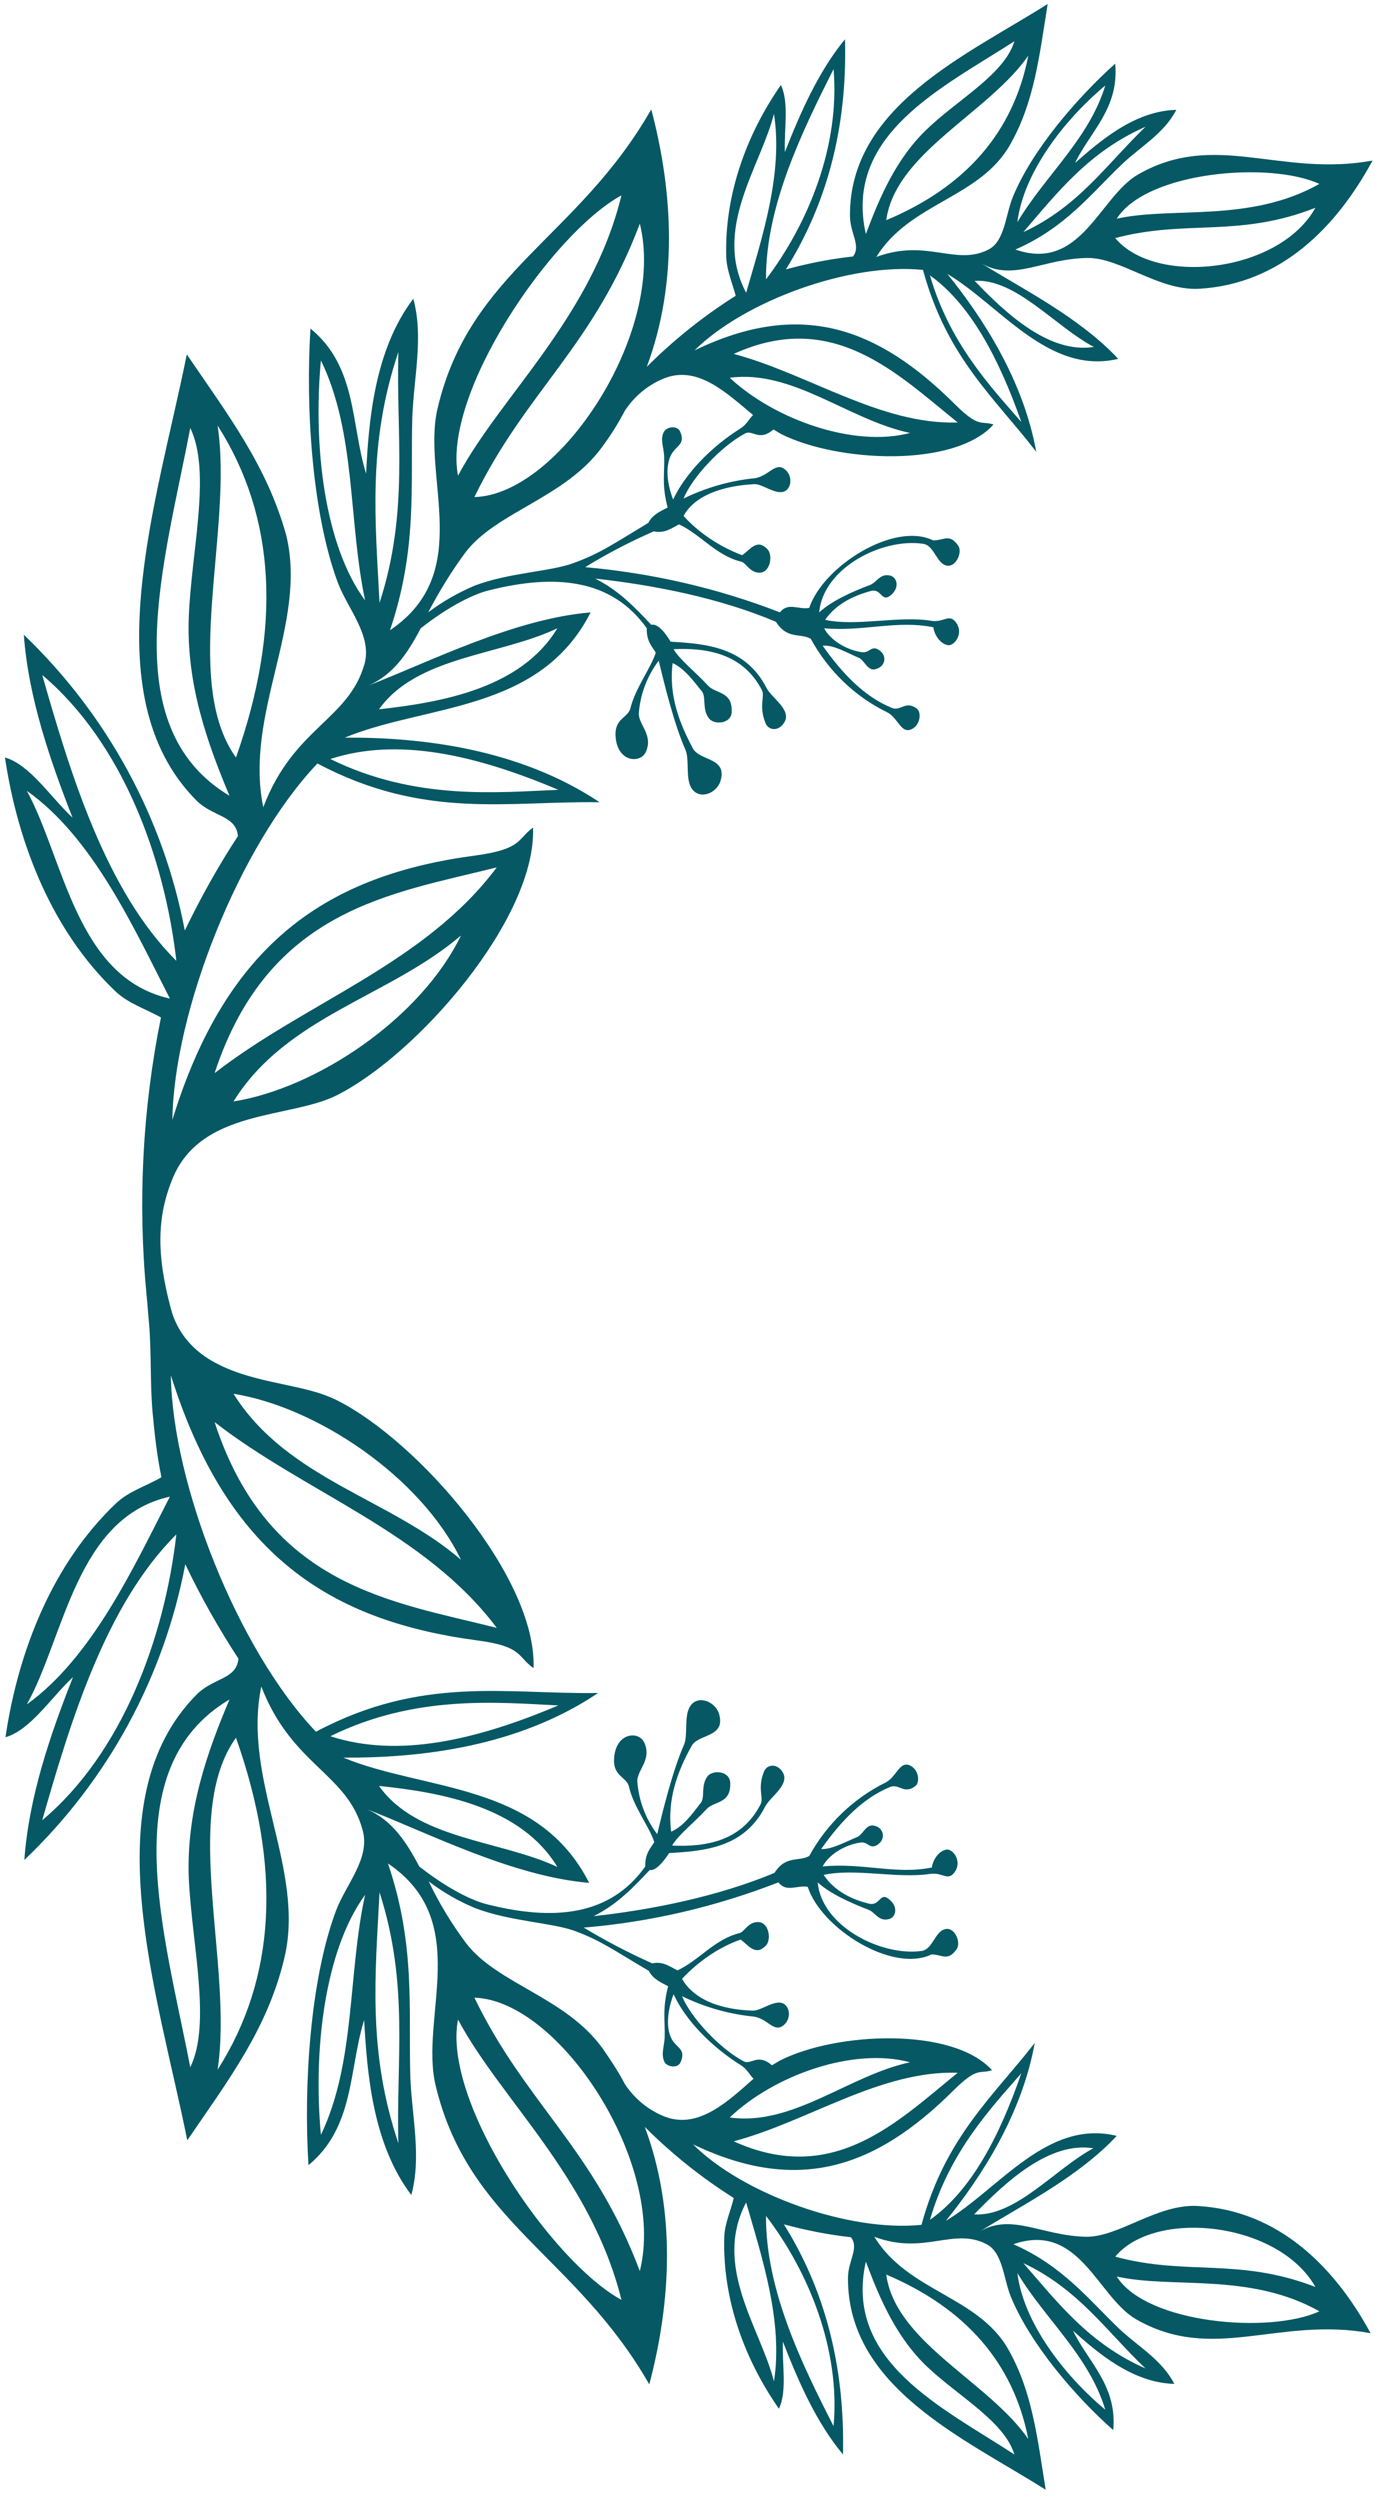 <svg xmlns='http://www.w3.org/2000/svg' width='278' height='503' viewBox='0 0 278 503'><path fill='#055864' fill-rule='evenodd' d='M241,443.8c-8.1-0.4-15.8,6.3-22.4,6.2c-8.9-0.2-14.9-4.8-21.3-1.1c7.8-4.9,19.7-10.8,27.5-19.2	c-14-3.4-23.6,10.6-34.4,17.1c7.2-8.9,15.3-21.4,17.9-35.8c-8.3,10.7-18,18.9-22.8,36.6c-14.7,1.5-36-6.2-46-16.2 c21.3,10.2,36.9,4.6,52.4-10.8c4.9-4.9,5.3-3.3,7.8-4.1c-7.9-8.8-31.5-7.7-42.8-1.9c-0.5,0.3-1,0.6-1.5,0.9c-2.9-2.5-4.2,0-5.7-0.8 c-4.9-2.6-10.7-8.9-12.4-13.1c4.5,2.2,9.4,3.6,14.4,4.1c2.9,0.4,4.1,3.4,6.1,1.7c1.7-1.5,1.1-4.3-0.7-4.5c-1.8-0.2-4.1,1.7-5.6,1.6 c-3.6-0.1-8.6-0.9-11.8-3.6c-1-0.8-1.8-1.7-2.4-2.8c3.3-3.5,7.3-6.3,11.8-7.9c1.6,1.2,3,3.4,5.1,1.2c1.1-1.2,0.6-4.5-1.4-4.7 c-2.1-0.2-2.9,1.9-3.9,2.2c-5,1.2-8.2,5.5-12.5,7.5c-1.4-0.6-2.8-1.9-5.1-1.4c-4.7-2.1-9.3-4.5-13.8-7.2c13.4-1.1,26.6-4.2,39.2-9.1 c1.6,2.1,3.8,0.5,5.9,0.9c2.7,8.4,17.1,17.4,24.9,13.6c2.2,0,3.3,1.5,5.1-1.1c1.1-1.7-1.1-5.8-3.6-3.2c-1.1,1.2-1.8,3.4-3.5,3.6 c-8.2,1.1-20.1-5-20.9-13.8c2.5,2.3,6.8,4.2,10.2,5.5c1.4,0.5,2,2.4,4.1,1.9c1.4-0.3,1.9-2.3,0.4-3.7c-2.2-2.2-2,1.1-4.3,0.6 c-3.4-0.8-7-2.5-9.2-5.8c6.2-1.4,14.9,0.8,21.4-0.2c2.6-0.4,3.6,1.6,5-0.4c1.5-2.1-0.3-4.6-1.6-4.5c-1.7,0.2-2.9,2.3-3,3.6 c-7.2,1.5-14-1-22-0.2c1.2-2.3,4.3-4.3,7.5-4.8c1.7-0.3,1.9,1.5,3.6,0.4c0.4-0.3,0.7-0.6,0.9-1.1c0.4-1.1-0.2-2.3-1.3-2.6 c-1.9-0.8-2.5,1.7-3.8,2.2c-2.4,1-5.1,2.5-7.2,2.4c4.1-5.8,8.5-10.3,13.9-12.5c1.8-0.7,2.8,1.6,5.1-0.2c0.8-0.6,0.8-3-0.9-4 c-2.3-1.3-2.8,2.1-5.1,3.3c-6.5,3.2-11.9,8.4-15.4,14.8c-2.2,1.2-4.7-0.2-7,3.4c-11.3,4.7-24.5,7.4-36.4,8.7c4.8-2.4,8-5.8,11.3-9.3 c0.7,0.2,2-0.5,3.9-3.4c7.2-0.4,15.1-1.1,19.3-9.3c1-2,5-4.4,3.6-6.9c-1.1-1.9-3.2-1.7-3.8-0.2c-1.4,3.4,0,5.3-0.7,6.6 c-3.8,7.4-10.9,8.6-17.8,8.3c1.1-2,4.4-4.6,6.9-7.3c1.5-1.7,4.9-1,4.8-5.2c0-2.6-3.6-2.8-4.6-1.4c-1.4,1.9-0.4,4.3-1.4,5.4 c-1.7,2.2-3.5,4.7-5.9,5.7c-0.8-6.4,1.2-12,4.1-17.2c1.3-2.5,6.8-1.7,5.6-6.3c-0.7-2.8-4.6-4.2-6-1.5c-1.1,2-0.3,5.6-1.1,7.5 c-2.3,5.2-4.3,13.4-5.4,18c-2.3-3-3.7-6.7-4-10.5c-0.2-2.3,3-4.4,1.4-7.9c-1.1-2.5-6-2.1-6.1,3.6c0,3.2,2.5,3.3,3,5.2 c0.9,4.1,4.2,8.2,5.1,11.2c-0.6,1.1-1.9,2.2-1.8,4.9c-7.1,10-18.5,11-31.9,7.6c-3.6-0.9-8.8-3.8-13.6-7.6 c-2.7-5.1-5.5-9.3-10.5-11.5c12.2,4.7,29.2,13.5,44.7,14.8c-10.3-20.3-33-18.4-49.5-25.2c15.4,0.1,35.1-2.1,51.3-13 c-18.3,0.3-35.4-3.6-56.8,7.8c-15.7-16.5-28.9-49.8-29.2-71.7C45.7,312.6,66.1,326,95.9,330c9.4,1.2,8.2,3.3,11.5,5.6 c0.7-18.2-23.2-45.7-39.6-53.9c-3.6-1.8-7.7-2.5-11.7-3.4c-4.3-0.9-8.8-2-12.7-4.1c-4.4-2.3-7.7-6-9-10.9 c-1.5-5.7-2.6-11.7-1.9-17.6c0.3-2.9,1.1-5.8,2.2-8.5c5.7-14.1,23.5-12.1,33-16.8c16.4-8.2,40.3-35.7,39.6-53.9 c-3.2,2.3-2.1,4.3-11.5,5.6c-29.7,3.9-50.1,17.4-61.1,53.2c0.3-21.9,13.5-55.2,29.2-71.7c21.5,11.4,38.5,7.5,56.8,7.8 c-16.2-10.8-35.9-13.1-51.3-13c16.5-6.8,39.2-5,49.5-25.2c-15.5,1.3-32.5,10-44.7,14.7c5-2.2,7.8-6.4,10.5-11.5 c4.8-3.8,10-6.7,13.6-7.6c13.4-3.4,24.8-2.4,31.9,7.6c-0.1,2.7,1.2,3.8,1.8,4.9c-0.9,3-4.1,7.1-5.1,11.2c-0.5,1.9-3,2-3,5.2 c0.1,5.7,5,6,6.1,3.6c1.6-3.5-1.6-5.6-1.4-7.9c0.3-3.8,1.7-7.4,4-10.5c1.1,4.6,3.1,12.8,5.4,18c0.8,1.9,0,5.5,1.1,7.5 c1.5,2.7,5.3,1.3,6-1.5c1.2-4.5-4.2-3.8-5.6-6.3c-2.8-5.2-4.9-10.8-4.1-17.2c2.4,1.1,4.2,3.6,5.9,5.7c0.9,1.2,0,3.6,1.4,5.4 c1,1.4,4.6,1.2,4.6-1.4c0.1-4.1-3.3-3.5-4.8-5.2c-2.5-2.7-5.8-5.3-6.9-7.3c6.8-0.3,14,0.9,17.8,8.3c0.6,1.3-0.7,3.1,0.7,6.6 c0.6,1.5,2.7,1.7,3.8-0.2c1.5-2.5-2.6-4.9-3.6-6.9c-4.2-8.2-12.1-8.9-19.3-9.3c-1.8-3-3.1-3.6-3.9-3.4c-3.3-3.5-6.5-6.9-11.3-9.3 c11.8,1.3,25.1,3.9,36.4,8.7c2.3,3.6,4.8,2.2,7,3.4c3.5,6.4,8.8,11.6,15.4,14.8c2.3,1.2,2.8,4.6,5.1,3.3c1.7-1,1.7-3.4,0.9-4 c-2.3-1.8-3.3,0.6-5.1-0.2c-5.4-2.2-9.8-6.7-13.9-12.5c2.2-0.2,4.8,1.4,7.2,2.4c1.3,0.5,1.9,3.1,3.8,2.2c1.1-0.4,1.7-1.5,1.3-2.6 c-0.2-0.5-0.5-0.8-0.9-1.1c-1.7-1.1-1.9,0.7-3.6,0.4c-3.2-0.5-6.3-2.5-7.5-4.8c7.9,0.7,14.7-1.7,22-0.2c0.1,1.3,1.3,3.4,3,3.6 c1.3,0.1,3.1-2.4,1.6-4.5c-1.4-2-2.5,0-5-0.4c-6.4-1.1-15.2,1.2-21.4-0.2c2.2-3.2,5.8-4.9,9.2-5.8c2.3-0.6,2.1,2.7,4.3,0.6  c1.5-1.5,0.9-3.4-0.4-3.7c-2.1-0.5-2.7,1.4-4.1,1.9c-3.5,1.3-7.7,3.2-10.2,5.5c0.8-8.9,12.6-15,20.9-13.8c1.7,0.2,2.4,2.4,3.5,3.6 c2.4,2.6,4.7-1.6,3.6-3.2c-1.8-2.6-2.9-1-5.1-1.1c-7.8-3.8-22.1,5.2-24.9,13.6c-2.1,0.4-4.3-1.2-5.9,0.9 c-12.6-4.9-25.8-7.9-39.2-9.1c4.4-2.7,9-5.1,13.8-7.2c2.3,0.5,3.8-0.8,5.1-1.4c4.3,2,7.5,6.3,12.5,7.5c1,0.2,1.8,2.4,3.9,2.2 c2-0.2,2.5-3.5,1.4-4.7c-2.1-2.2-3.4,0-5.1,1.2c-4.5-1.7-8.6-4.4-11.8-7.9c0.6-1.1,1.4-2,2.4-2.8c3.3-2.6,8.2-3.4,11.8-3.6 c1.5-0.1,3.8,1.8,5.6,1.6c1.8-0.2,2.4-3,0.7-4.5c-2-1.7-3.2,1.2-6.1,1.7c-5,0.5-9.9,1.9-14.4,4.1c1.7-4.2,7.5-10.5,12.4-13.1 c1.5-0.8,2.8,1.7,5.7-0.8c0.5,0.3,1,0.6,1.5,0.9c11.3,5.7,34.9,6.9,42.8-1.9c-2.5-0.8-2.9,0.8-7.8-4.1 c-15.6-15.5-31.1-21.1-52.4-10.8c10.1-10,31.3-17.7,46-16.2c4.8,17.7,14.5,25.8,22.8,36.6c-2.6-14.4-10.7-26.9-17.9-35.8 c10.7,6.4,20.4,20.4,34.4,17.1c-7.8-8.4-19.7-14.3-27.5-19.2c6.4,3.7,12.4-1,21.3-1.1c6.6-0.1,14.3,6.6,22.4,6.2 c16.4-0.9,27.7-12.3,35-25.8c-18.6,3.4-31.7-6.1-47.2,2.8c-7.8,4.5-11.5,19.7-24.7,15.1c10.1-4.4,15.2-11.2,21.5-17.2 c3.8-3.6,8.4-6.1,10.9-10.9c-8.4,0.2-15.4,6.3-20.4,10.7c3.1-6.4,8.9-11,8.1-20c-7.6,6.8-16.7,17.3-20.6,26.8 c-1.5,3.6-1.6,8.9-4.9,10.6c-6.7,3.4-12.4-2.3-22.6,1.5c6.8-11,20.9-11.8,27-22.7c4.8-8.5,5.8-17.6,7.5-28.2 c-16.1,10.2-39.9,20.5-39.8,42.6c0,3.5,2.3,6.1,0.6,8.2c-4.6,0.5-9.1,1.4-13.5,2.6c8-12.8,12.4-28,11.9-46.3 c-5.3,6.4-9,14.8-12.1,22.7c-0.2-4.5,0.9-9.9-0.8-13.5c-6.7,9.6-11.4,21.8-11,34.6c0.1,2.7,1.2,5.2,1.9,7.8 c-6.5,4.1-12.5,8.9-17.9,14.3c6.3-16.9,5.3-35.2,0.9-51.8c-14.8,25.9-36.5,32.6-43,60.1c-3.3,13.9,7.6,33.1-9.6,44.7 c5.6-16.5,4.1-29.3,4.5-42.9c0.3-8,2.3-16.1,0.2-23.8c-7.9,10.4-9,24.9-9.5,35.2c-3.1-10-1.8-21.5-11.2-29.2 c-1,15.8,0.3,37.1,5.5,51.1c2,5.3,6.9,10.6,5.4,16.3c-3.2,11.4-14.3,12.8-20.4,28.9c-3.9-18.9,9-36.9,4.6-54.8 C53.7,93.7,46,83.6,37.6,71.3c-5.9,29.5-19.2,68.4,1.9,89.7c3.4,3.4,8,3,8.4,7.2c-4,6.1-7.5,12.4-10.7,19 c-4.3-22.7-15.7-43.5-32.4-59.5c0.9,12.6,5.3,25.3,9.8,36.8C10.2,160.4,6,153.8,1,152.4c2.6,17.5,9.6,35,22.2,47 c2.6,2.5,6.2,3.6,9.2,5.3c-3.7,18.3-4.7,37.1-2.9,55.8c0.2,1.9,0.3,3.8,0.5,5.7c0.5,5.9,0.2,11.9,0.7,17.8c0.4,4.4,0.9,8.9,1.8,13.2 c-3.1,1.8-6.6,2.8-9.2,5.3c-12.6,12-19.6,29.4-22.2,47c5-1.4,9.2-8,13.6-12.1c-4.6,11.6-8.9,24.2-9.8,36.8 c16.8-16,28.1-36.8,32.4-59.5c3.1,6.5,6.7,12.9,10.7,19c-0.4,4.2-5,3.8-8.4,7.2c-21.1,21.2-7.8,60.2-1.9,89.7 c8.4-12.3,16.1-22.4,19.5-36.5c4.4-17.9-8.5-35.9-4.6-54.8c6.2,16,17.3,17.4,20.4,28.9c1.6,5.7-3.4,10.9-5.4,16.3 c-5.2,14-6.5,35.3-5.5,51.1c9.3-7.7,8.1-19.2,11.2-29.2c0.6,10.3,1.6,24.8,9.5,35.2c2.1-7.7,0.1-15.8-0.2-23.8 c-0.4-13.5,1.1-26.4-4.5-42.9c17.2,11.6,6.3,30.9,9.6,44.7c6.6,27.5,28.2,34.2,43,60.1c4.4-16.6,5.4-34.9-0.9-51.8 c5.4,5.4,11.4,10.2,17.9,14.3c-0.6,2.6-1.8,5.1-1.9,7.8c-0.4,12.9,4.3,25,11,34.6c1.7-3.6,0.6-9,0.8-13.5c3.1,8,6.8,16.4,12.1,22.7 c0.4-18.3-3.9-33.5-11.9-46.3c4.4,1.2,9,2.1,13.5,2.6c1.7,2.2-0.6,4.7-0.6,8.2c-0.1,22.1,23.7,32.4,39.8,42.6 c-1.7-10.6-2.7-19.7-7.5-28.2c-6.1-10.8-20.2-11.6-27-22.7c10.1,3.8,15.9-2,22.6,1.5c3.3,1.7,3.4,7,4.9,10.6 c3.9,9.5,13,20.1,20.6,26.8c0.8-9-5-13.6-8.1-20c4.9,4.4,12,10.5,20.4,10.7c-2.5-4.8-7.1-7.4-10.9-10.9c-6.3-6-11.5-12.8-21.5-17.2 c13.3-4.6,16.9,10.6,24.7,15.1c15.5,8.9,28.6-0.6,47.2,2.8C268.7,456.1,257.4,444.7,241,443.8z M112.2,375.6 c-11.5-5.4-28.3-5.5-35.9-16.3C88.9,360.6,104.9,363.5,112.2,375.6z M92.8,313.8c-14.4-12.4-35-16.2-45.8-33.4 C63.8,283.1,84.7,297.1,92.8,313.8z M100,327.5c-21-5.3-46-8.2-56.8-41.4C61.6,300.4,85.5,308.2,100,327.5z M47,221.6 c10.7-17.2,31.3-21,45.8-33.4C84.7,204.9,63.8,218.9,47,221.6z M100,174.5c-14.5,19.4-38.4,27.1-56.8,41.4 C54.1,182.7,79,179.8,100,174.5z M112.2,126.4c-7.3,12.1-23.3,14.9-35.9,16.3C83.9,132,100.7,131.9,112.2,126.4z M265.6,37 c-14,7.9-29.6,4.5-40.8,7C230.8,34.5,255.6,32.4,265.6,37z M264.8,41.8L264.8,41.8c-7.3,13.1-32.2,15.8-40.3,6.1 C238.8,44.1,249.3,47.9,264.8,41.8z M230.6,25.5L230.6,25.5c-7.7,7.4-13.5,16.1-24.6,21.2C212.8,38.8,219.2,30.5,230.6,25.5z M222.5,17.2L222.5,17.2c-3.3,10.8-12.1,18.1-17.7,27.5C206,34.9,214,24.3,222.5,17.2z M220.2,69.8c-8.9,1.4-17.6-6.6-24-13.3 C204.5,56,212.4,65.7,220.2,69.8z M205.6,84.9c-6-6.9-14.4-15.7-18.4-29.5C195.3,61.2,201,71.9,205.6,84.9z M178.4,44.3 c1.9-13.6,20.5-21.5,28.6-33.1C204,26.6,194.4,37.6,178.4,44.3z M204.2,8.3c-2,6.6-11.2,11.6-17.4,17.5c-6.3,5.9-9.7,13.8-12.5,21.3 C169.8,27.1,189.6,17.7,204.2,8.3z M167.8,13.9L167.8,13.9c1.3,15.5-5.1,31.1-13.6,42.3C154.1,41.5,161.5,26.4,167.8,13.9z M155.8,22.9L155.8,22.9c1.9,12.1-2.5,25.2-5.6,36C143.4,46,153.1,33.6,155.8,22.9z M192.8,85L192.8,85 c-15.5,0.5-30.1-9.8-45.1-13.8C167.7,62.1,180.6,75.2,192.8,85z M183.2,87.1c-11.3,3-27.3-2.7-36.3-11.1h0 C159.6,74.3,170.8,84.5,183.2,87.1z M95.5,100c10.3-21.2,24-30.3,33.3-55C134.2,66.7,112.6,99.6,95.5,100z M125.1,39.3 c-6,24.6-24.4,40.4-32.9,56.4C89,79.2,111,47,125.1,39.3z M93.8,111L93.8,111c6.3-8.1,20.1-10.9,27.5-21.2c1.7-2.3,3.2-4.7,4.5-7.2 c2-3,4.8-5.3,8.2-6.6c6.7-2.4,12.4,3.2,17.6,7.5c-0.8,0.7-1.2,1.9-2.7,2.8c-5.7,3.6-10.9,8.9-13.4,14.2c-1.3-3.4-1.5-6.6-0.5-8.8 c1-2.1,3.1-2.2,1.9-4.9c-0.6-1.3-2.7-0.9-3.2,0c-0.9,1.5-0.1,3,0,5c0.1,3.6-0.5,5.8,0.7,10.3c-1.5,0.8-3,1.4-3.9,3.1 c-7,4.2-9.6,6.1-15.1,8.1c-4.6,1.7-12.9,1.9-19.8,4.5c-3.3,1.4-6.5,3.2-9.4,5.4C88.4,119,90.9,114.9,93.8,111z M80.2,70.8 c-0.5,16.6,2.2,32-3.8,50.5C75.6,105.2,73.9,89.5,80.2,70.8z M64.6,72.5c7.1,14.6,5.5,32.3,8.9,48.3C65.3,109.7,63,89.7,64.6,72.5z M112.4,158.9L112.4,158.9c-12.3,0.5-28.8,2.2-45.9-6.2C80,148.3,95.6,151.8,112.4,158.9z M38.3,86.1L38.3,86.1 c4.3,8.9,0.2,24.8-0.3,38.1c-0.5,13.4,3.7,25.2,8.2,35.9C22.8,146.1,33.2,113,38.3,86.1z M47.5,152.4L47.5,152.4 c-11.1-15.5-0.5-45.8-3.7-66.8C55.6,104.1,56.7,126.4,47.5,152.4z M8.5,135.8c16,13.5,24.6,36.5,27,57.5 C21.3,179.2,14.2,155.7,8.5,135.8z M5.4,159.1c13.3,9.4,21.5,27.5,28.8,41.8C15.3,196.7,12.9,172.8,5.4,159.1z M5.4,342.9 c7.6-13.6,9.9-37.6,28.8-41.8C26.9,315.3,18.6,333.4,5.4,342.9z M8.5,366.2c5.7-19.9,12.8-43.4,27-57.5 C33.1,329.7,24.5,352.8,8.5,366.2z M38.3,415.9c-5.2-27-15.5-60.1,7.9-74c-4.5,10.6-8.7,22.5-8.2,35.9 C38.6,391.1,42.6,407.1,38.3,415.9z M43.8,416.4c3.2-21-7.4-51.3,3.7-66.8l0,0C56.7,375.6,55.6,397.9,43.8,416.4z M66.5,349.3 c17.1-8.4,33.5-6.8,45.9-6.2l0,0C95.6,350.2,80,353.7,66.5,349.3z M64.6,429.5c-1.6-17.2,0.8-37.2,8.9-48.3 C70,397.1,71.6,414.9,64.6,429.5z M80.2,431.2c-6.3-18.7-4.6-34.4-3.8-50.5C82.4,399.3,79.7,414.7,80.2,431.2z M192.8,417L192.8,417 c-12.1,9.8-25,22.9-45.1,13.8C162.7,426.8,177.2,416.5,192.8,417z M183.2,414.9c-12.3,2.6-23.6,12.9-36.3,11.1l0,0 C155.8,417.5,171.8,411.8,183.2,414.9z M92.2,406.3c8.5,16,26.8,31.8,32.9,56.4C111,455,89,422.8,92.2,406.3z M128.8,456.9 c-9.3-24.7-23-33.7-33.3-55C112.6,402.4,134.2,435.3,128.8,456.9z M134,425.9c-3.4-1.3-6.2-3.6-8.2-6.6c-1.3-2.5-2.9-4.9-4.5-7.2 c-7.4-10.3-21.3-13-27.5-21.2h0c-2.9-3.9-5.4-8-7.5-12.4c2.9,2.2,6,4,9.4,5.4c6.8,2.6,15.2,2.9,19.8,4.5c5.5,2,8.1,4,15.1,8.1 c0.9,1.7,2.4,2.3,3.9,3.1c-1.2,4.6-0.6,6.8-0.7,10.3c-0.1,2-0.8,3.4,0,5c0.5,0.9,2.6,1.3,3.2,0c1.2-2.8-0.9-2.8-1.9-4.9 c-1-2.1-0.8-5.4,0.5-8.8c2.4,5.3,7.7,10.6,13.4,14.2c1.5,0.9,1.9,2.1,2.7,2.8C146.5,422.8,140.7,428.3,134,425.9z M155.8,479.1 c-2.7-10.7-12.4-23.1-5.6-36C153.3,453.9,157.7,467,155.8,479.1z M167.8,488.1c-6.4-12.5-13.7-27.5-13.6-42.3 C162.7,456.9,169.2,472.6,167.8,488.1z M207,490.7c-8-11.6-26.7-19.4-28.6-33.1C194.4,464.4,204,475.4,207,490.7z M186.8,476.3 c6.3,5.9,15.4,10.9,17.4,17.5c-14.6-9.5-34.4-18.8-29.9-38.8C177.1,462.5,180.5,470.4,186.8,476.3z M205.6,417.1 c-4.5,13-10.2,23.7-18.4,29.5C191.2,432.8,199.6,424,205.6,417.1z M196.1,445.5c6.5-6.7,15.2-14.7,24-13.3l0,0 C212.4,436.3,204.5,446,196.1,445.5z M230.6,476.5L230.6,476.5c-11.4-5-17.7-13.3-24.6-21.2C217.1,460.5,222.8,469.1,230.6,476.5z M222.5,484.8L222.5,484.8c-8.5-7.1-16.5-17.7-17.7-27.5C210.4,466.6,219.2,473.9,222.5,484.8z M264.8,460.1L264.8,460.1 c-15.5-6-26-2.2-40.3-6.1C232.6,444.3,257.4,447,264.8,460.1z M224.8,458c11.2,2.5,26.8-0.9,40.8,7 C255.6,469.6,230.8,467.5,224.8,458z'/></svg>

